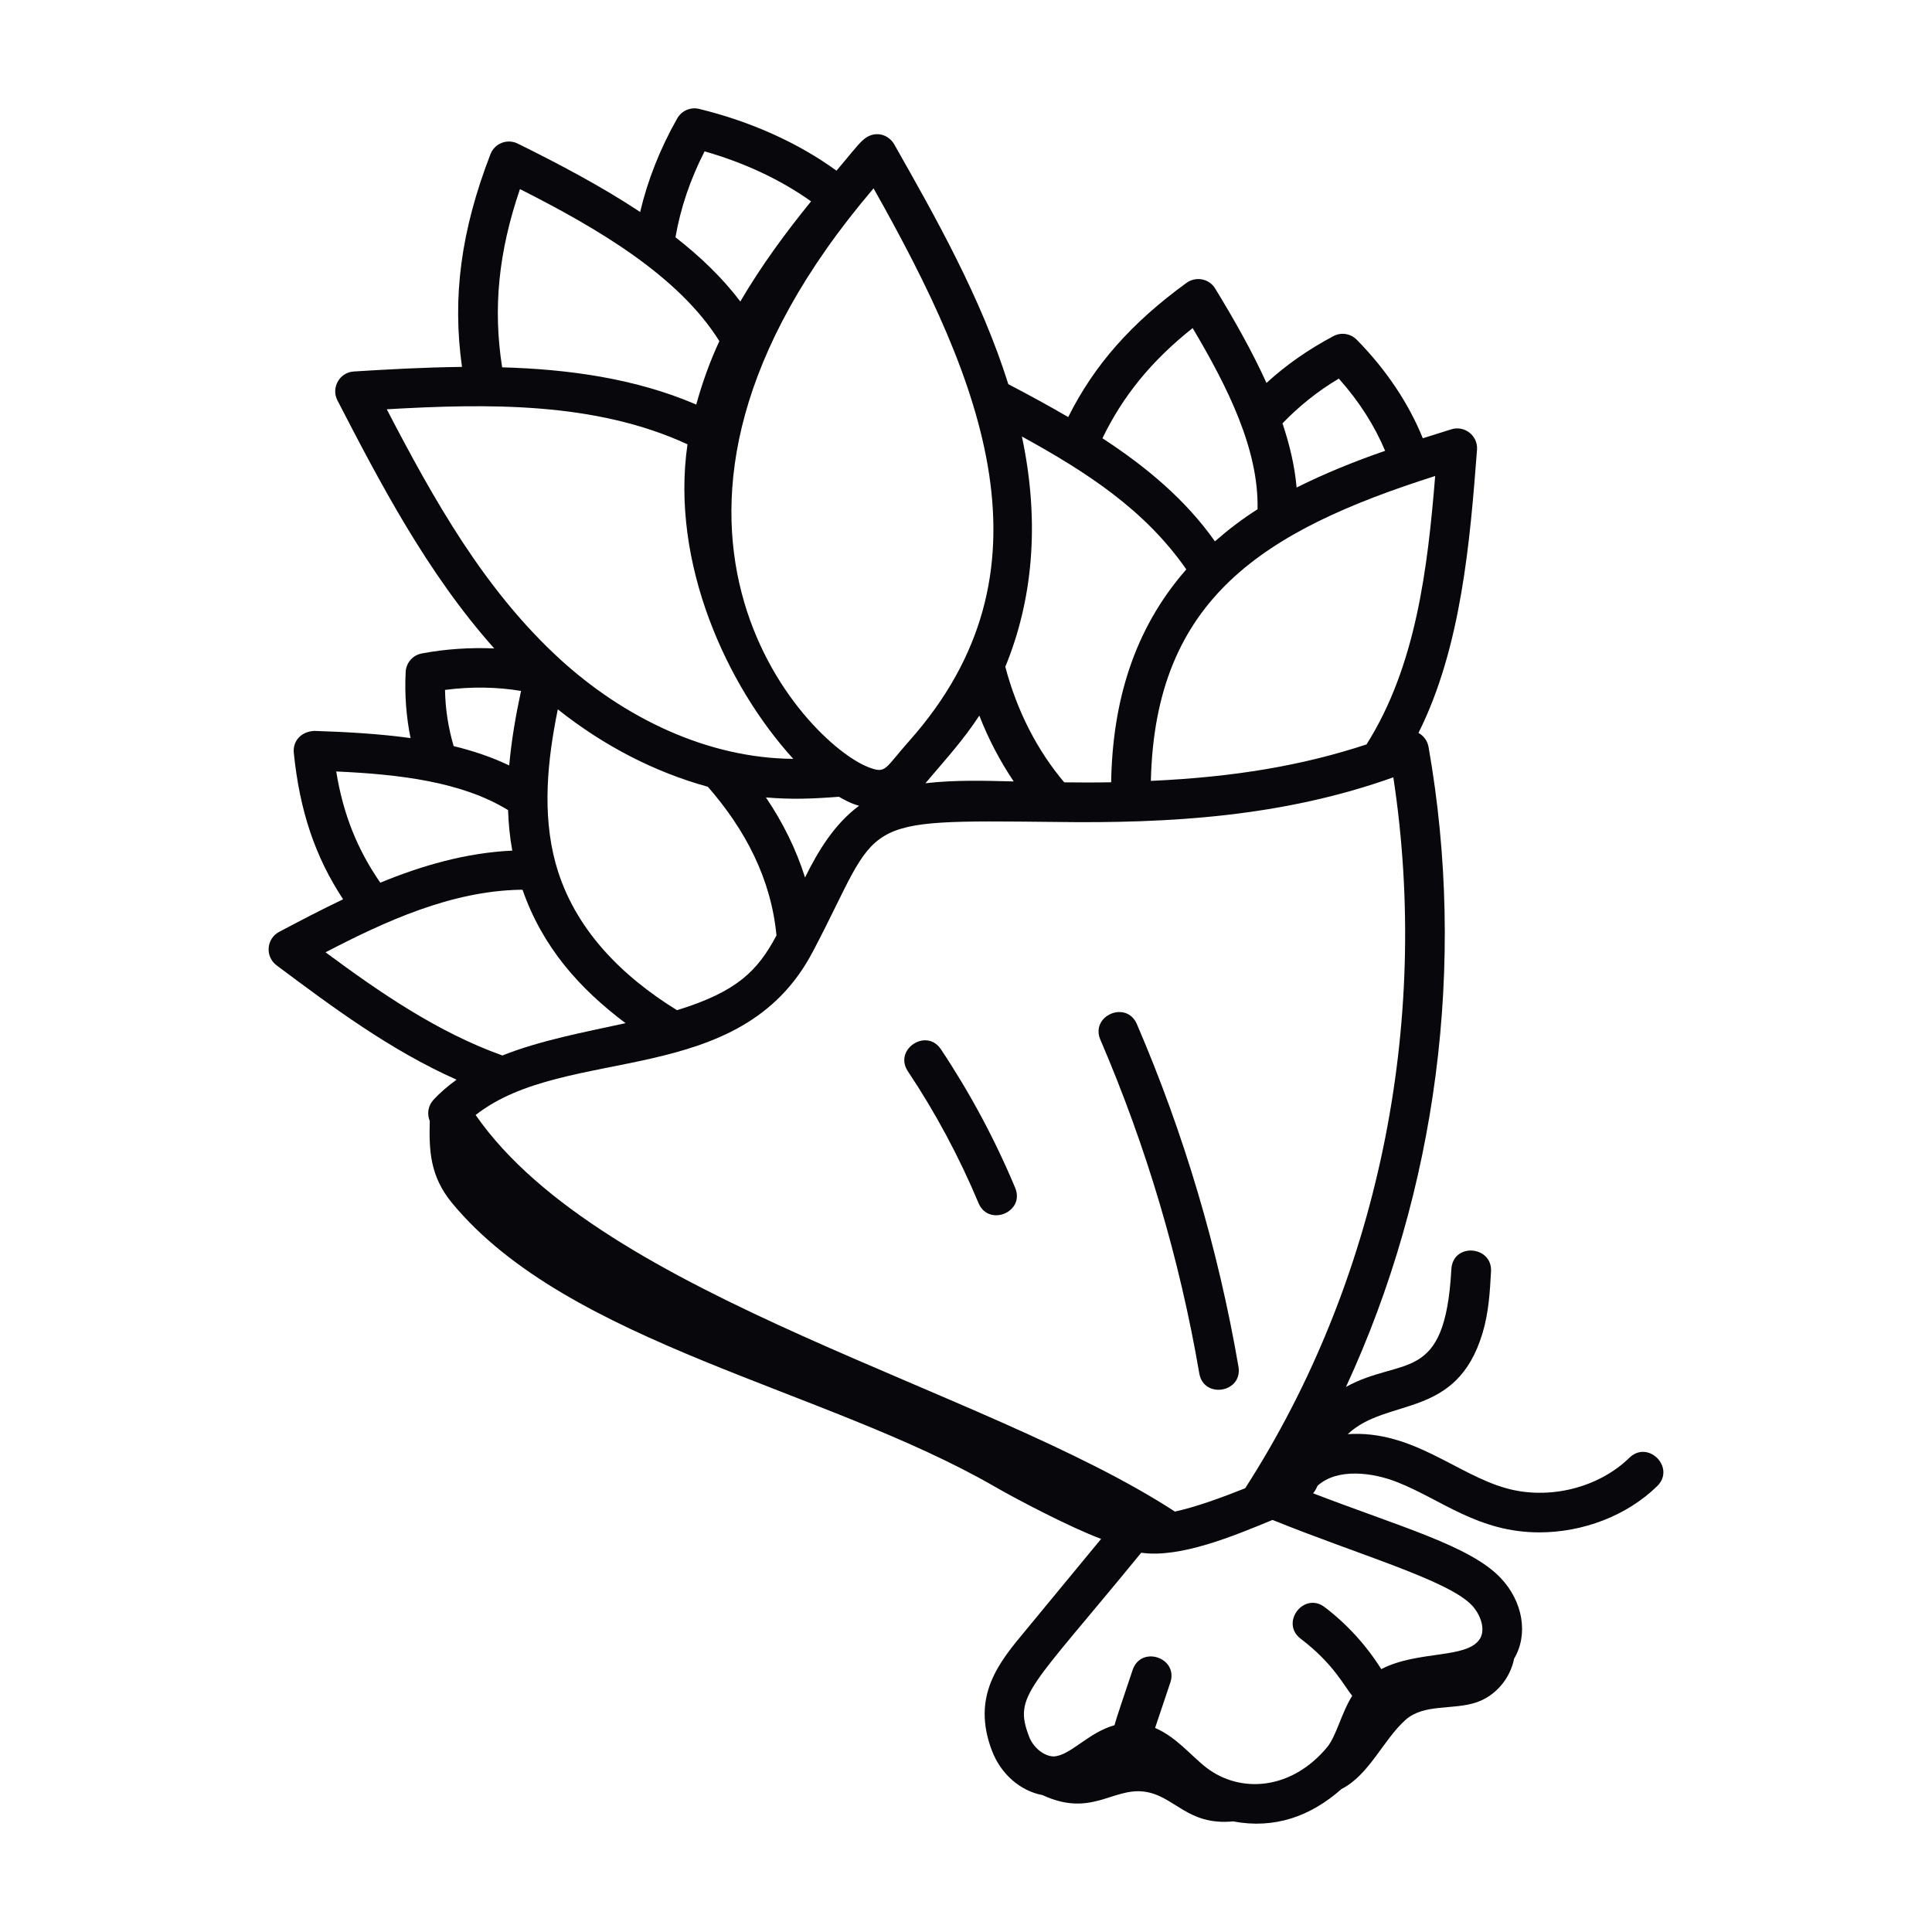 <svg width="32" height="32" viewBox="0 0 32 32" fill="none" xmlns="http://www.w3.org/2000/svg">
<path d="M27.447 24.616C27.759 24.312 27.299 23.842 26.988 24.145C26.477 24.643 25.661 24.847 24.955 24.652C24.126 24.424 23.394 23.683 22.323 23.754C22.976 23.138 24.126 23.517 24.556 22.079C24.659 21.734 24.678 21.391 24.696 21.059C24.719 20.632 24.064 20.577 24.039 21.023C23.934 22.947 23.229 22.458 22.294 22.971C23.796 19.723 24.296 15.974 23.661 12.371C23.644 12.274 23.584 12.189 23.497 12.141C23.496 12.14 23.495 12.14 23.494 12.14C24.207 10.717 24.349 8.946 24.464 7.45C24.482 7.217 24.257 7.041 24.038 7.111C23.885 7.159 23.727 7.208 23.566 7.259C23.335 6.687 22.962 6.124 22.472 5.627C22.37 5.523 22.212 5.499 22.084 5.568C21.668 5.789 21.297 6.049 20.977 6.343C20.73 5.799 20.428 5.272 20.128 4.78C20.027 4.613 19.808 4.574 19.654 4.684C18.736 5.351 18.123 6.047 17.693 6.908C17.371 6.72 17.039 6.54 16.701 6.363C16.252 4.935 15.497 3.599 14.81 2.389C14.716 2.225 14.479 2.143 14.284 2.328C14.186 2.421 14.065 2.58 13.855 2.827C13.224 2.368 12.441 2.014 11.581 1.804C11.438 1.769 11.29 1.833 11.217 1.961C10.93 2.468 10.726 2.988 10.603 3.511C9.955 3.082 9.25 2.712 8.575 2.378C8.399 2.292 8.191 2.376 8.123 2.555C7.635 3.819 7.489 4.918 7.652 6.077C7.028 6.084 6.421 6.118 5.861 6.153C5.625 6.167 5.48 6.42 5.589 6.632C6.29 7.988 7.074 9.493 8.186 10.74C7.797 10.723 7.393 10.747 6.987 10.823C6.837 10.851 6.726 10.978 6.719 11.13C6.7 11.509 6.729 11.875 6.8 12.225C6.277 12.153 5.737 12.123 5.204 12.106C4.965 12.121 4.849 12.292 4.866 12.468C4.963 13.427 5.218 14.189 5.683 14.895C5.31 15.073 4.953 15.26 4.623 15.435C4.412 15.547 4.387 15.843 4.581 15.989C5.509 16.683 6.466 17.395 7.562 17.883C7.419 17.987 7.289 18.097 7.177 18.22C7.088 18.317 7.071 18.452 7.118 18.567C7.107 19.041 7.114 19.475 7.49 19.929C9.421 22.261 13.664 22.999 16.481 24.626C16.858 24.844 17.738 25.303 18.238 25.489L16.993 26.998C16.546 27.534 16.084 28.089 16.43 28.998C16.577 29.384 16.901 29.665 17.266 29.732C18.068 30.104 18.422 29.612 18.944 29.674C19.452 29.735 19.656 30.242 20.424 30.168C21.105 30.297 21.704 30.088 22.219 29.632C22.678 29.4 22.913 28.813 23.282 28.485C23.587 28.215 24.066 28.327 24.453 28.197C24.77 28.091 25.014 27.802 25.078 27.474C25.317 27.072 25.227 26.526 24.853 26.133C24.346 25.603 23.196 25.291 21.75 24.734C21.777 24.697 21.79 24.682 21.823 24.609C21.823 24.609 21.823 24.609 21.823 24.609C22.152 24.309 22.743 24.389 23.148 24.551C23.875 24.839 24.486 25.381 25.495 25.381C26.216 25.381 26.944 25.107 27.447 24.616ZM20.624 24.65C20.273 24.79 19.823 24.958 19.458 25.037C19.456 25.036 19.455 25.034 19.453 25.032C16.297 22.979 9.986 21.504 7.878 18.468C9.385 17.285 12.263 18.059 13.464 15.76L13.492 15.707C14.611 13.569 14.131 13.578 17.462 13.614C19.393 13.642 21.257 13.525 23.078 12.875C23.703 16.979 22.816 21.245 20.624 24.65ZM9.211 14.328C9.209 14.318 9.205 14.308 9.202 14.298L9.202 14.298C8.978 13.473 9.066 12.598 9.239 11.749C10 12.354 10.846 12.79 11.724 13.031C12.342 13.739 12.771 14.551 12.861 15.494C12.551 16.074 12.216 16.424 11.213 16.732C10.293 16.164 9.509 15.381 9.211 14.328ZM16.221 11.853C16.372 12.243 16.565 12.608 16.79 12.943C16.313 12.931 15.817 12.916 15.328 12.973C15.713 12.518 15.939 12.277 16.221 11.853ZM13.895 13.197C14.111 13.32 14.184 13.332 14.229 13.346C13.82 13.648 13.549 14.097 13.334 14.534C13.191 14.079 12.971 13.628 12.686 13.208C13.112 13.244 13.453 13.231 13.895 13.197ZM22.634 12.33C21.562 12.682 20.442 12.871 19.062 12.934C19.132 9.919 20.921 8.791 23.771 7.884C23.646 9.42 23.453 11.033 22.634 12.33ZM22.175 6.271C22.511 6.646 22.769 7.054 22.942 7.467C22.453 7.636 21.955 7.835 21.476 8.075C21.445 7.719 21.36 7.364 21.242 7.012C21.508 6.736 21.816 6.484 22.175 6.271ZM19.754 5.434C20.339 6.419 20.85 7.447 20.829 8.435C20.579 8.593 20.345 8.772 20.123 8.966C19.636 8.276 18.988 7.734 18.26 7.259C18.597 6.563 19.065 5.982 19.754 5.434ZM19.649 9.431C18.772 10.43 18.427 11.639 18.404 12.957C18.125 12.962 17.86 12.961 17.627 12.958C17.182 12.432 16.846 11.781 16.651 11.044C17.095 9.963 17.235 8.685 16.926 7.23C18.007 7.824 18.966 8.448 19.649 9.431ZM14.469 3.12C16.299 6.363 17.548 9.472 15.061 12.271C14.65 12.733 14.68 12.817 14.399 12.713C13.327 12.315 9.805 8.586 14.469 3.12ZM11.67 2.507C12.335 2.696 12.937 2.981 13.434 3.335C13.011 3.855 12.606 4.406 12.262 4.994C11.965 4.6 11.597 4.249 11.188 3.93C11.27 3.454 11.43 2.976 11.67 2.507ZM8.612 3.132C9.897 3.781 11.237 4.567 11.915 5.65C11.758 5.987 11.632 6.339 11.532 6.701C10.514 6.263 9.401 6.115 8.317 6.084C8.164 5.108 8.255 4.179 8.612 3.132ZM11.387 7.359C11.101 9.328 12.044 11.369 13.139 12.569C11.707 12.559 10.335 11.883 9.285 10.927C8.021 9.774 7.183 8.272 6.406 6.779C8.088 6.682 9.861 6.655 11.387 7.359ZM7.371 11.427C7.809 11.37 8.236 11.378 8.63 11.444C8.542 11.85 8.471 12.263 8.434 12.678C8.145 12.54 7.836 12.436 7.514 12.358C7.428 12.064 7.376 11.754 7.371 11.427ZM5.569 12.778C6.612 12.825 7.65 12.947 8.415 13.418C8.423 13.643 8.444 13.867 8.485 14.089C7.719 14.124 6.983 14.338 6.299 14.62C5.921 14.074 5.684 13.49 5.569 12.778ZM8.62 14.737C8.631 14.737 8.643 14.738 8.655 14.738C8.986 15.685 9.591 16.368 10.361 16.947C9.679 17.096 8.956 17.23 8.321 17.482C7.25 17.098 6.301 16.446 5.392 15.773C6.381 15.259 7.472 14.758 8.62 14.737ZM24.377 26.587C24.521 26.738 24.611 26.988 24.511 27.145C24.299 27.48 23.487 27.331 22.878 27.646C22.634 27.257 22.313 26.902 21.942 26.62C21.597 26.356 21.197 26.879 21.544 27.143C22.092 27.56 22.262 27.927 22.397 28.087C22.215 28.378 22.135 28.754 21.98 28.941C21.387 29.653 20.542 29.707 19.983 29.279C19.727 29.081 19.486 28.772 19.132 28.62L19.384 27.869C19.522 27.457 18.899 27.246 18.76 27.66C18.686 27.884 18.484 28.471 18.46 28.575C18.026 28.695 17.729 29.079 17.453 29.092C17.278 29.089 17.107 28.929 17.045 28.764C16.782 28.075 17.05 27.985 18.902 25.718C19.546 25.812 20.445 25.436 21.077 25.175C22.518 25.758 23.981 26.172 24.377 26.587Z" fill="#08080C"/>
<path d="M15.585 17.38C15.344 17.018 14.796 17.383 15.038 17.745C15.495 18.43 15.888 19.164 16.207 19.926C16.374 20.326 16.983 20.077 16.814 19.673C16.479 18.872 16.065 18.1 15.585 17.38Z" fill="#08080C"/>
<path d="M18.226 17.222C18.987 18.991 19.539 20.851 19.864 22.748C19.938 23.176 20.586 23.066 20.513 22.637C20.178 20.689 19.612 18.779 18.83 16.962C18.658 16.563 18.054 16.822 18.226 17.222Z" fill="#08080C"/>
</svg>
